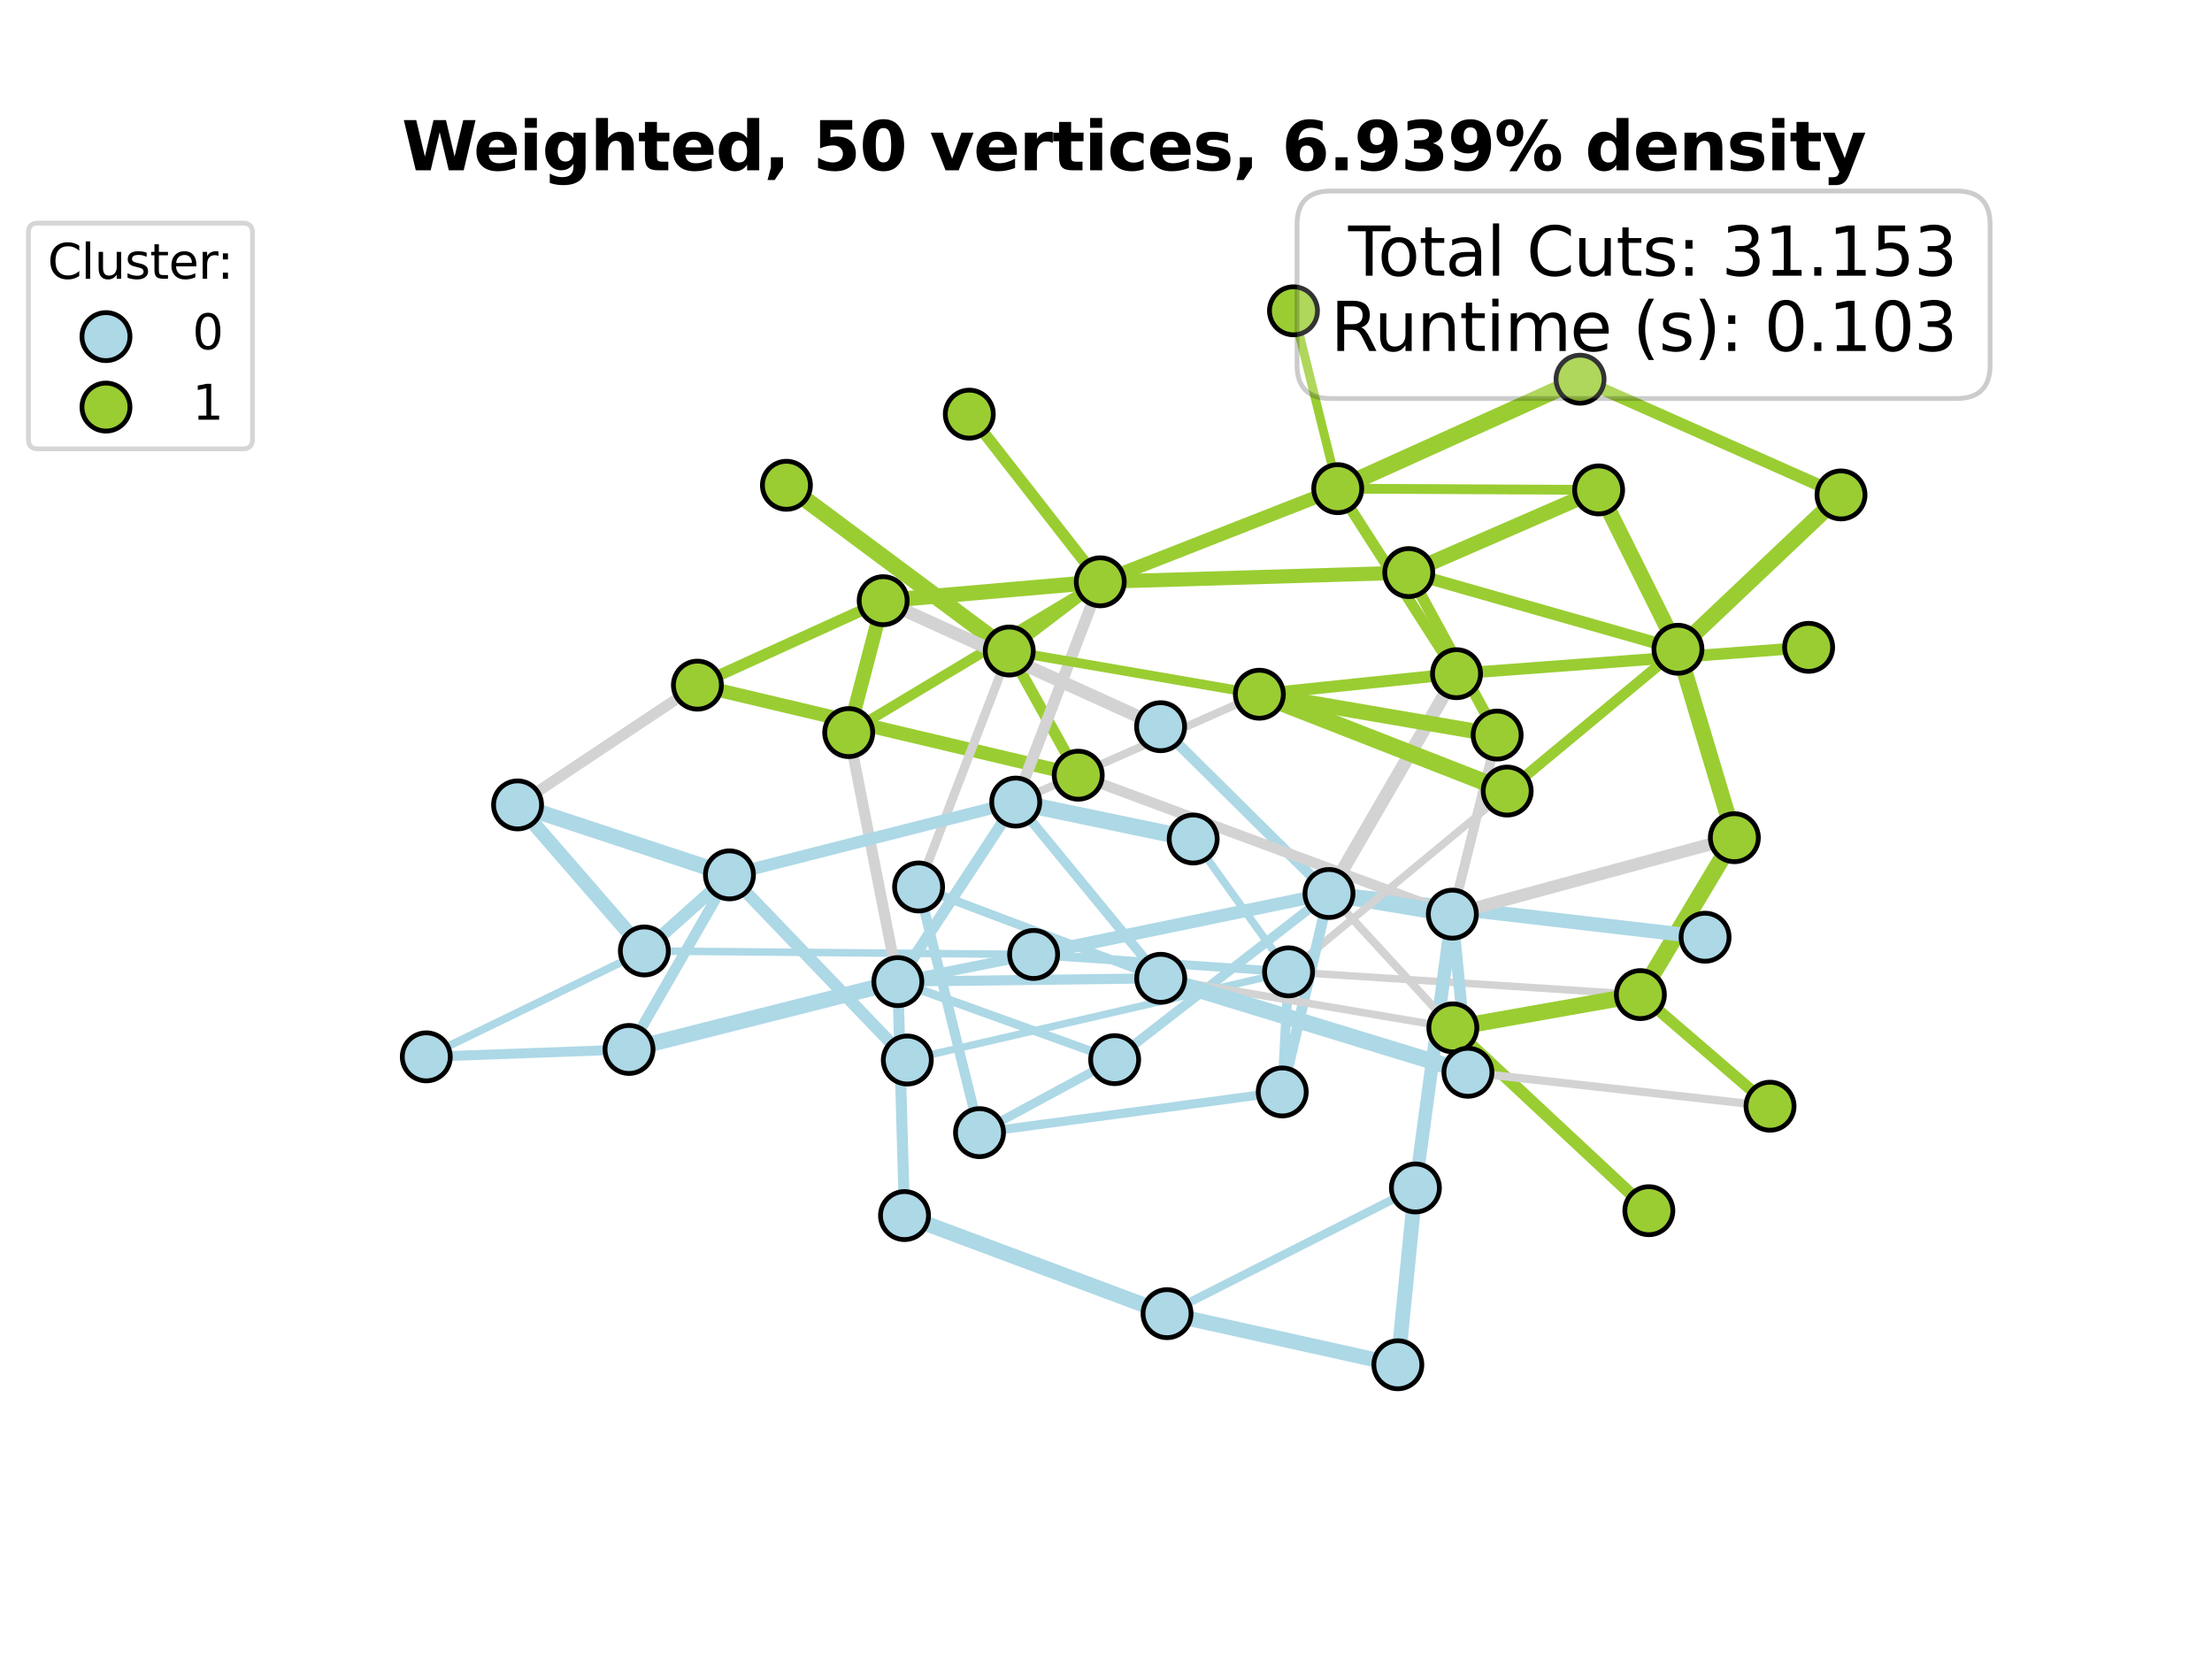<?xml version="1.0" encoding="utf-8" standalone="no"?>
<!DOCTYPE svg PUBLIC "-//W3C//DTD SVG 1.1//EN"
  "http://www.w3.org/Graphics/SVG/1.1/DTD/svg11.dtd">
<svg xmlns:xlink="http://www.w3.org/1999/xlink" width="460.8pt" height="345.6pt" viewBox="0 0 460.8 345.6" xmlns="http://www.w3.org/2000/svg" version="1.1">
 <defs>
  <style type="text/css">*{stroke-linejoin: round; stroke-linecap: butt}</style>
 </defs>
 <g id="figure_1">
  <g id="patch_1">
   <path d="M 0 345.6 
L 460.8 345.6 
L 460.8 0 
L 0 0 
z
" style="fill: #ffffff"/>
  </g>
  <g id="axes_1">
   <g id="patch_2">
    <path d="M 57.6 307.584 
L 414.72 307.584 
L 414.72 41.472 
L 57.6 41.472 
z
" style="fill: #ffffff"/>
   </g>
   <g id="EdgeCollection_1">
    <path d="M 210.321 198.788 
L 139.23 198.147 
" clip-path="url(#p910ebed5ac)" style="fill: #add8e6; stroke: #add8e6; stroke-width: 1.561"/>
    <path d="M 236.799 203.861 
L 192.034 204.427 
" clip-path="url(#p910ebed5ac)" style="fill: #add8e6; stroke: #add8e6; stroke-width: 2.099"/>
    <path d="M 210.418 199.813 
L 191.937 203.51 
" clip-path="url(#p910ebed5ac)" style="fill: #add8e6; stroke: #add8e6; stroke-width: 2.12"/>
    <path d="M 227.5 219.05 
L 191.739 206.183 
" clip-path="url(#p910ebed5ac)" style="fill: #add8e6; stroke: #add8e6; stroke-width: 1.814"/>
    <path d="M 130.952 194.326 
L 111.097 171.452 
" clip-path="url(#p910ebed5ac)" style="fill: #add8e6; stroke: #add8e6; stroke-width: 2.967"/>
    <path d="M 141.123 145.5 
L 111.981 164.905 
" clip-path="url(#p910ebed5ac)" style="fill: #d3d3d3; stroke: #d3d3d3; stroke-width: 2.272"/>
    <path d="M 344.29 202.906 
L 358.728 178.795 
" clip-path="url(#p910ebed5ac)" style="fill: #9acd32; stroke: #9acd32; stroke-width: 3.501"/>
    <path d="M 150.151 143.88 
L 219.75 160.339 
" clip-path="url(#p910ebed5ac)" style="fill: #9acd32; stroke: #9acd32; stroke-width: 2.861"/>
    <path d="M 300.914 144.668 
L 279.363 181.806 
" clip-path="url(#p910ebed5ac)" style="fill: #d3d3d3; stroke: #d3d3d3; stroke-width: 2.754"/>
    <path d="M 245.327 154.903 
L 273.301 182.611 
" clip-path="url(#p910ebed5ac)" style="fill: #add8e6; stroke: #add8e6; stroke-width: 2.182"/>
    <path d="M 220.217 197.822 
L 271.956 187.141 
" clip-path="url(#p910ebed5ac)" style="fill: #add8e6; stroke: #add8e6; stroke-width: 2.684"/>
    <path d="M 236.156 217.679 
L 272.901 189.194 
" clip-path="url(#p910ebed5ac)" style="fill: #add8e6; stroke: #add8e6; stroke-width: 1.979"/>
    <path d="M 129.732 200.286 
L 93.302 217.976 
" clip-path="url(#p910ebed5ac)" style="fill: #add8e6; stroke: #add8e6; stroke-width: 1.631"/>
    <path d="M 237.12 202.033 
L 196.038 186.537 
" clip-path="url(#p910ebed5ac)" style="fill: #add8e6; stroke: #add8e6; stroke-width: 1.856"/>
    <path d="M 281.819 186.708 
L 350.233 194.663 
" clip-path="url(#p910ebed5ac)" style="fill: #add8e6; stroke: #add8e6; stroke-width: 2.997"/>
    <path d="M 310.67 157.98 
L 303.766 185.587 
" clip-path="url(#p910ebed5ac)" style="fill: #d3d3d3; stroke: #d3d3d3; stroke-width: 2.04"/>
    <path d="M 356.471 175.814 
L 307.379 189.129 
" clip-path="url(#p910ebed5ac)" style="fill: #d3d3d3; stroke: #d3d3d3; stroke-width: 2.595"/>
    <path d="M 229.303 163.231 
L 297.866 188.696 
" clip-path="url(#p910ebed5ac)" style="fill: #d3d3d3; stroke: #d3d3d3; stroke-width: 2.195"/>
    <path d="M 281.784 186.957 
L 297.622 189.611 
" clip-path="url(#p910ebed5ac)" style="fill: #add8e6; stroke: #add8e6; stroke-width: 3.416"/>
    <path d="M 225.222 124.229 
L 214.227 132.593 
" clip-path="url(#p910ebed5ac)" style="fill: #9acd32; stroke: #9acd32; stroke-width: 1.841"/>
    <path d="M 222.188 157.119 
L 212.675 139.991 
" clip-path="url(#p910ebed5ac)" style="fill: #9acd32; stroke: #9acd32; stroke-width: 2.351"/>
    <path d="M 193.154 180.105 
L 208.454 140.287 
" clip-path="url(#p910ebed5ac)" style="fill: #d3d3d3; stroke: #d3d3d3; stroke-width: 1.866"/>
    <path d="M 335.253 106.533 
L 347.32 130.777 
" clip-path="url(#p910ebed5ac)" style="fill: #9acd32; stroke: #9acd32; stroke-width: 3.281"/>
    <path d="M 317.821 161.599 
L 345.702 138.447 
" clip-path="url(#p910ebed5ac)" style="fill: #9acd32; stroke: #9acd32; stroke-width: 2.215"/>
    <path d="M 379.884 106.537 
L 353.18 131.816 
" clip-path="url(#p910ebed5ac)" style="fill: #9acd32; stroke: #9acd32; stroke-width: 3.382"/>
    <path d="M 359.863 169.715 
L 350.982 140.043 
" clip-path="url(#p910ebed5ac)" style="fill: #9acd32; stroke: #9acd32; stroke-width: 3.356"/>
    <path d="M 224.913 123.772 
L 181.089 150.041 
" clip-path="url(#p910ebed5ac)" style="fill: #9acd32; stroke: #9acd32; stroke-width: 2.121"/>
    <path d="M 186.067 199.585 
L 177.768 157.517 
" clip-path="url(#p910ebed5ac)" style="fill: #d3d3d3; stroke: #d3d3d3; stroke-width: 2.305"/>
    <path d="M 238.622 199.937 
L 214.77 170.948 
" clip-path="url(#p910ebed5ac)" style="fill: #add8e6; stroke: #add8e6; stroke-width: 2.008"/>
    <path d="M 227.41 125.87 
L 213.384 162.419 
" clip-path="url(#p910ebed5ac)" style="fill: #d3d3d3; stroke: #d3d3d3; stroke-width: 2.372"/>
    <path d="M 189.779 200.311 
L 208.849 171.267 
" clip-path="url(#p910ebed5ac)" style="fill: #add8e6; stroke: #add8e6; stroke-width: 2.326"/>
    <path d="M 193.88 219.697 
L 263.561 203.581 
" clip-path="url(#p910ebed5ac)" style="fill: #add8e6; stroke: #add8e6; stroke-width: 1.532"/>
    <path d="M 220.309 199.173 
L 263.444 202.114 
" clip-path="url(#p910ebed5ac)" style="fill: #add8e6; stroke: #add8e6; stroke-width: 1.872"/>
    <path d="M 310.121 167.98 
L 272.286 199.268 
" clip-path="url(#p910ebed5ac)" style="fill: #d3d3d3; stroke: #d3d3d3; stroke-width: 1.598"/>
    <path d="M 336.731 206.872 
L 273.422 202.777 
" clip-path="url(#p910ebed5ac)" style="fill: #d3d3d3; stroke: #d3d3d3; stroke-width: 1.547"/>
    <path d="M 328.441 104.053 
L 298.058 117.285 
" clip-path="url(#p910ebed5ac)" style="fill: #9acd32; stroke: #9acd32; stroke-width: 3.154"/>
    <path d="M 234.2 121.052 
L 288.476 119.431 
" clip-path="url(#p910ebed5ac)" style="fill: #9acd32; stroke: #9acd32; stroke-width: 2.954"/>
    <path d="M 309.494 148.737 
L 295.862 123.674 
" clip-path="url(#p910ebed5ac)" style="fill: #9acd32; stroke: #9acd32; stroke-width: 2.326"/>
    <path d="M 344.74 133.883 
L 298.282 120.651 
" clip-path="url(#p910ebed5ac)" style="fill: #9acd32; stroke: #9acd32; stroke-width: 2.511"/>
    <path d="M 286.316 283.227 
L 248.001 274.739 
" clip-path="url(#p910ebed5ac)" style="fill: #add8e6; stroke: #add8e6; stroke-width: 3.133"/>
    <path d="M 275.706 190.997 
L 268.26 222.604 
" clip-path="url(#p910ebed5ac)" style="fill: #add8e6; stroke: #add8e6; stroke-width: 2.25"/>
    <path d="M 268.169 207.448 
L 267.377 222.478 
" clip-path="url(#p910ebed5ac)" style="fill: #add8e6; stroke: #add8e6; stroke-width: 2.041"/>
    <path d="M 226.124 117.261 
L 205.001 90.213 
" clip-path="url(#p910ebed5ac)" style="fill: #9acd32; stroke: #9acd32; stroke-width: 2.392"/>
    <path d="M 187.177 209.488 
L 188.283 248.226 
" clip-path="url(#p910ebed5ac)" style="fill: #add8e6; stroke: #add8e6; stroke-width: 2.305"/>
    <path d="M 238.435 271.908 
L 193.11 254.974 
" clip-path="url(#p910ebed5ac)" style="fill: #add8e6; stroke: #add8e6; stroke-width: 3.179"/>
    <path d="M 378.945 101.073 
L 333.728 81.022 
" clip-path="url(#p910ebed5ac)" style="fill: #9acd32; stroke: #9acd32; stroke-width: 2.533"/>
    <path d="M 206.235 132.636 
L 167.839 104.077 
" clip-path="url(#p910ebed5ac)" style="fill: #9acd32; stroke: #9acd32; stroke-width: 3.448"/>
    <path d="M 237.222 149.317 
L 188.534 127.203 
" clip-path="url(#p910ebed5ac)" style="fill: #d3d3d3; stroke: #d3d3d3; stroke-width: 2.678"/>
    <path d="M 224.221 121.635 
L 188.963 124.702 
" clip-path="url(#p910ebed5ac)" style="fill: #9acd32; stroke: #9acd32; stroke-width: 3.165"/>
    <path d="M 149.837 140.66 
L 179.43 127.205 
" clip-path="url(#p910ebed5ac)" style="fill: #9acd32; stroke: #9acd32; stroke-width: 2.346"/>
    <path d="M 178.064 147.774 
L 182.717 129.973 
" clip-path="url(#p910ebed5ac)" style="fill: #9acd32; stroke: #9acd32; stroke-width: 2.949"/>
    <path d="M 345.51 210.457 
L 364.941 227.184 
" clip-path="url(#p910ebed5ac)" style="fill: #9acd32; stroke: #9acd32; stroke-width: 2.369"/>
    <path d="M 291.691 279.332 
L 294.36 252.446 
" clip-path="url(#p910ebed5ac)" style="fill: #add8e6; stroke: #add8e6; stroke-width: 3.082"/>
    <path d="M 301.884 195.392 
L 295.523 242.516 
" clip-path="url(#p910ebed5ac)" style="fill: #add8e6; stroke: #add8e6; stroke-width: 2.776"/>
    <path d="M 247.58 271.4 
L 290.393 249.729 
" clip-path="url(#p910ebed5ac)" style="fill: #add8e6; stroke: #add8e6; stroke-width: 1.764"/>
    <path d="M 246.728 204.634 
L 297.723 213.285 
" clip-path="url(#p910ebed5ac)" style="fill: #d3d3d3; stroke: #d3d3d3; stroke-width: 1.583"/>
    <path d="M 336.798 208.068 
L 307.576 213.249 
" clip-path="url(#p910ebed5ac)" style="fill: #9acd32; stroke: #9acd32; stroke-width: 3.377"/>
    <path d="M 280.242 189.807 
L 299.264 210.445 
" clip-path="url(#p910ebed5ac)" style="fill: #d3d3d3; stroke: #d3d3d3; stroke-width: 1.684"/>
    <path d="M 182.186 205.713 
L 135.885 217.395 
" clip-path="url(#p910ebed5ac)" style="fill: #add8e6; stroke: #add8e6; stroke-width: 3.284"/>
    <path d="M 93.801 219.978 
L 126.04 218.801 
" clip-path="url(#p910ebed5ac)" style="fill: #add8e6; stroke: #add8e6; stroke-width: 2.059"/>
    <path d="M 306.309 217.532 
L 339.83 248.799 
" clip-path="url(#p910ebed5ac)" style="fill: #9acd32; stroke: #9acd32; stroke-width: 2.535"/>
    <path d="M 246.58 205.26 
L 301.017 221.913 
" clip-path="url(#p910ebed5ac)" style="fill: #add8e6; stroke: #add8e6; stroke-width: 3.395"/>
    <path d="M 303.043 195.413 
L 305.308 218.399 
" clip-path="url(#p910ebed5ac)" style="fill: #add8e6; stroke: #add8e6; stroke-width: 2.444"/>
    <path d="M 363.761 229.888 
L 310.767 223.934 
" clip-path="url(#p910ebed5ac)" style="fill: #d3d3d3; stroke: #d3d3d3; stroke-width: 1.69"/>
    <path d="M 216.488 168.106 
L 243.666 173.76 
" clip-path="url(#p910ebed5ac)" style="fill: #add8e6; stroke: #add8e6; stroke-width: 3.461"/>
    <path d="M 265.516 198.393 
L 251.477 178.84 
" clip-path="url(#p910ebed5ac)" style="fill: #add8e6; stroke: #add8e6; stroke-width: 1.598"/>
    <path d="M 308.409 139.97 
L 371.785 135.226 
" clip-path="url(#p910ebed5ac)" style="fill: #9acd32; stroke: #9acd32; stroke-width: 2.427"/>
    <path d="M 227.805 223.119 
L 208.448 233.576 
" clip-path="url(#p910ebed5ac)" style="fill: #add8e6; stroke: #add8e6; stroke-width: 1.865"/>
    <path d="M 192.563 189.625 
L 202.846 231.099 
" clip-path="url(#p910ebed5ac)" style="fill: #add8e6; stroke: #add8e6; stroke-width: 2.102"/>
    <path d="M 262.158 228.137 
L 209.004 235.286 
" clip-path="url(#p910ebed5ac)" style="fill: #add8e6; stroke: #add8e6; stroke-width: 1.879"/>
    <path d="M 298.45 140.861 
L 267.325 144.102 
" clip-path="url(#p910ebed5ac)" style="fill: #9acd32; stroke: #9acd32; stroke-width: 2.457"/>
    <path d="M 309.317 162.973 
L 267.009 146.439 
" clip-path="url(#p910ebed5ac)" style="fill: #9acd32; stroke: #9acd32; stroke-width: 3.532"/>
    <path d="M 306.955 152.283 
L 267.279 145.466 
" clip-path="url(#p910ebed5ac)" style="fill: #9acd32; stroke: #9acd32; stroke-width: 3.223"/>
    <path d="M 215.174 136.471 
L 257.424 143.768 
" clip-path="url(#p910ebed5ac)" style="fill: #9acd32; stroke: #9acd32; stroke-width: 1.998"/>
    <path d="M 216.165 165.063 
L 257.779 146.643 
" clip-path="url(#p910ebed5ac)" style="fill: #d3d3d3; stroke: #d3d3d3; stroke-width: 1.666"/>
    <path d="M 300.722 136.136 
L 281.374 106.004 
" clip-path="url(#p910ebed5ac)" style="fill: #9acd32; stroke: #9acd32; stroke-width: 2.283"/>
    <path d="M 328.025 102.033 
L 283.673 101.821 
" clip-path="url(#p910ebed5ac)" style="fill: #9acd32; stroke: #9acd32; stroke-width: 2.038"/>
    <path d="M 233.857 119.376 
L 274.018 103.623 
" clip-path="url(#p910ebed5ac)" style="fill: #9acd32; stroke: #9acd32; stroke-width: 2.828"/>
    <path d="M 270.663 69.6 
L 277.466 96.945 
" clip-path="url(#p910ebed5ac)" style="fill: #9acd32; stroke: #9acd32; stroke-width: 1.844"/>
    <path d="M 324.6 81.054 
L 283.229 99.739 
" clip-path="url(#p910ebed5ac)" style="fill: #9acd32; stroke: #9acd32; stroke-width: 3.504"/>
    <path d="M 185.545 217.218 
L 155.423 185.859 
" clip-path="url(#p910ebed5ac)" style="fill: #add8e6; stroke: #add8e6; stroke-width: 2.539"/>
    <path d="M 137.957 194.77 
L 148.232 185.585 
" clip-path="url(#p910ebed5ac)" style="fill: #add8e6; stroke: #add8e6; stroke-width: 2.598"/>
    <path d="M 112.567 169.244 
L 147.212 180.685 
" clip-path="url(#p910ebed5ac)" style="fill: #add8e6; stroke: #add8e6; stroke-width: 3.257"/>
    <path d="M 206.747 168.32 
L 156.805 181.021 
" clip-path="url(#p910ebed5ac)" style="fill: #add8e6; stroke: #add8e6; stroke-width: 2.51"/>
    <path d="M 133.53 214.285 
L 149.466 186.587 
" clip-path="url(#p910ebed5ac)" style="fill: #add8e6; stroke: #add8e6; stroke-width: 2.232"/>
   </g>
   <g id="VertexCollection_1">
    <path d="M 189.009 225.824 
C 190.335 225.824 191.607 225.297 192.545 224.36 
C 193.482 223.422 194.009 222.15 194.009 220.824 
C 194.009 219.498 193.482 218.226 192.545 217.289 
C 191.607 216.351 190.335 215.824 189.009 215.824 
C 187.683 215.824 186.411 216.351 185.474 217.289 
C 184.536 218.226 184.009 219.498 184.009 220.824 
C 184.009 222.15 184.536 223.422 185.474 224.36 
C 186.411 225.297 187.683 225.824 189.009 225.824 
z
" clip-path="url(#p910ebed5ac)" style="fill: #add8e6; stroke: #000000"/>
    <path d="M 303.423 145.343 
C 304.749 145.343 306.021 144.816 306.959 143.879 
C 307.896 142.941 308.423 141.669 308.423 140.343 
C 308.423 139.017 307.896 137.745 306.959 136.808 
C 306.021 135.87 304.749 135.343 303.423 135.343 
C 302.097 135.343 300.825 135.87 299.888 136.808 
C 298.95 137.745 298.423 139.017 298.423 140.343 
C 298.423 141.669 298.95 142.941 299.888 143.879 
C 300.825 144.816 302.097 145.343 303.423 145.343 
z
" clip-path="url(#p910ebed5ac)" style="fill: #9acd32; stroke: #000000"/>
    <path d="M 241.798 208.798 
C 243.124 208.798 244.396 208.271 245.334 207.333 
C 246.272 206.396 246.798 205.124 246.798 203.798 
C 246.798 202.472 246.272 201.2 245.334 200.262 
C 244.396 199.325 243.124 198.798 241.798 198.798 
C 240.472 198.798 239.2 199.325 238.263 200.262 
C 237.325 201.2 236.798 202.472 236.798 203.798 
C 236.798 205.124 237.325 206.396 238.263 207.333 
C 239.2 208.271 240.472 208.798 241.798 208.798 
z
" clip-path="url(#p910ebed5ac)" style="fill: #add8e6; stroke: #000000"/>
    <path d="M 333.025 107.057 
C 334.351 107.057 335.623 106.53 336.561 105.593 
C 337.498 104.655 338.025 103.383 338.025 102.057 
C 338.025 100.731 337.498 99.459 336.561 98.521 
C 335.623 97.584 334.351 97.057 333.025 97.057 
C 331.699 97.057 330.427 97.584 329.49 98.521 
C 328.552 99.459 328.025 100.731 328.025 102.057 
C 328.025 103.383 328.552 104.655 329.49 105.593 
C 330.427 106.53 331.699 107.057 333.025 107.057 
z
" clip-path="url(#p910ebed5ac)" style="fill: #9acd32; stroke: #000000"/>
    <path d="M 241.775 156.384 
C 243.101 156.384 244.372 155.857 245.31 154.92 
C 246.248 153.982 246.775 152.71 246.775 151.384 
C 246.775 150.058 246.248 148.786 245.31 147.849 
C 244.372 146.911 243.101 146.384 241.775 146.384 
C 240.449 146.384 239.177 146.911 238.239 147.849 
C 237.301 148.786 236.775 150.058 236.775 151.384 
C 236.775 152.71 237.301 153.982 238.239 154.92 
C 239.177 155.857 240.449 156.384 241.775 156.384 
z
" clip-path="url(#p910ebed5ac)" style="fill: #add8e6; stroke: #000000"/>
    <path d="M 229.202 126.202 
C 230.528 126.202 231.8 125.675 232.737 124.737 
C 233.675 123.8 234.202 122.528 234.202 121.202 
C 234.202 119.876 233.675 118.604 232.737 117.666 
C 231.8 116.728 230.528 116.202 229.202 116.202 
C 227.876 116.202 226.604 116.728 225.666 117.666 
C 224.729 118.604 224.202 119.876 224.202 121.202 
C 224.202 122.528 224.729 123.8 225.666 124.737 
C 226.604 125.675 227.876 126.202 229.202 126.202 
z
" clip-path="url(#p910ebed5ac)" style="fill: #9acd32; stroke: #000000"/>
    <path d="M 215.321 203.833 
C 216.647 203.833 217.918 203.306 218.856 202.368 
C 219.794 201.431 220.321 200.159 220.321 198.833 
C 220.321 197.507 219.794 196.235 218.856 195.297 
C 217.918 194.36 216.647 193.833 215.321 193.833 
C 213.995 193.833 212.723 194.36 211.785 195.297 
C 210.847 196.235 210.321 197.507 210.321 198.833 
C 210.321 200.159 210.847 201.431 211.785 202.368 
C 212.723 203.306 213.995 203.833 215.321 203.833 
z
" clip-path="url(#p910ebed5ac)" style="fill: #add8e6; stroke: #000000"/>
    <path d="M 313.974 169.793 
C 315.301 169.793 316.572 169.267 317.51 168.329 
C 318.448 167.391 318.974 166.119 318.974 164.793 
C 318.974 163.467 318.448 162.195 317.51 161.258 
C 316.572 160.32 315.301 159.793 313.974 159.793 
C 312.648 159.793 311.377 160.32 310.439 161.258 
C 309.501 162.195 308.974 163.467 308.974 164.793 
C 308.974 166.119 309.501 167.391 310.439 168.329 
C 311.377 169.267 312.648 169.793 313.974 169.793 
z
" clip-path="url(#p910ebed5ac)" style="fill: #9acd32; stroke: #000000"/>
    <path d="M 269.456 69.748 
C 270.782 69.748 272.054 69.221 272.991 68.284 
C 273.929 67.346 274.456 66.074 274.456 64.748 
C 274.456 63.422 273.929 62.15 272.991 61.213 
C 272.054 60.275 270.782 59.748 269.456 59.748 
C 268.13 59.748 266.858 60.275 265.92 61.213 
C 264.982 62.15 264.456 63.422 264.456 64.748 
C 264.456 66.074 264.982 67.346 265.92 68.284 
C 266.858 69.221 268.13 69.748 269.456 69.748 
z
" clip-path="url(#p910ebed5ac)" style="fill: #9acd32; stroke: #000000"/>
    <path d="M 341.721 212.195 
C 343.047 212.195 344.319 211.668 345.256 210.731 
C 346.194 209.793 346.721 208.521 346.721 207.195 
C 346.721 205.869 346.194 204.597 345.256 203.66 
C 344.319 202.722 343.047 202.195 341.721 202.195 
C 340.395 202.195 339.123 202.722 338.185 203.66 
C 337.248 204.597 336.721 205.869 336.721 207.195 
C 336.721 208.521 337.248 209.793 338.185 210.731 
C 339.123 211.668 340.395 212.195 341.721 212.195 
z
" clip-path="url(#p910ebed5ac)" style="fill: #9acd32; stroke: #000000"/>
    <path d="M 134.23 203.102 
C 135.556 203.102 136.828 202.575 137.765 201.638 
C 138.703 200.7 139.23 199.428 139.23 198.102 
C 139.23 196.776 138.703 195.504 137.765 194.566 
C 136.828 193.629 135.556 193.102 134.23 193.102 
C 132.904 193.102 131.632 193.629 130.694 194.566 
C 129.757 195.504 129.23 196.776 129.23 198.102 
C 129.23 199.428 129.757 200.7 130.694 201.638 
C 131.632 202.575 132.904 203.102 134.23 203.102 
z
" clip-path="url(#p910ebed5ac)" style="fill: #add8e6; stroke: #000000"/>
    <path d="M 145.285 147.729 
C 146.611 147.729 147.883 147.202 148.82 146.265 
C 149.758 145.327 150.285 144.055 150.285 142.729 
C 150.285 141.403 149.758 140.131 148.82 139.194 
C 147.883 138.256 146.611 137.729 145.285 137.729 
C 143.959 137.729 142.687 138.256 141.749 139.194 
C 140.812 140.131 140.285 141.403 140.285 142.729 
C 140.285 144.055 140.812 145.327 141.749 146.265 
C 142.687 147.202 143.959 147.729 145.285 147.729 
z
" clip-path="url(#p910ebed5ac)" style="fill: #9acd32; stroke: #000000"/>
    <path d="M 232.204 225.743 
C 233.53 225.743 234.802 225.216 235.74 224.278 
C 236.677 223.341 237.204 222.069 237.204 220.743 
C 237.204 219.417 236.677 218.145 235.74 217.207 
C 234.802 216.269 233.53 215.743 232.204 215.743 
C 230.878 215.743 229.606 216.269 228.669 217.207 
C 227.731 218.145 227.204 219.417 227.204 220.743 
C 227.204 222.069 227.731 223.341 228.669 224.278 
C 229.606 225.216 230.878 225.743 232.204 225.743 
z
" clip-path="url(#p910ebed5ac)" style="fill: #add8e6; stroke: #000000"/>
    <path d="M 187.035 209.49 
C 188.361 209.49 189.632 208.963 190.57 208.026 
C 191.508 207.088 192.035 205.816 192.035 204.49 
C 192.035 203.164 191.508 201.892 190.57 200.955 
C 189.632 200.017 188.361 199.49 187.035 199.49 
C 185.709 199.49 184.437 200.017 183.499 200.955 
C 182.561 201.892 182.035 203.164 182.035 204.49 
C 182.035 205.816 182.561 207.088 183.499 208.026 
C 184.437 208.963 185.709 209.49 187.035 209.49 
z
" clip-path="url(#p910ebed5ac)" style="fill: #add8e6; stroke: #000000"/>
    <path d="M 383.515 108.1 
C 384.841 108.1 386.113 107.573 387.051 106.635 
C 387.988 105.698 388.515 104.426 388.515 103.1 
C 388.515 101.774 387.988 100.502 387.051 99.564 
C 386.113 98.627 384.841 98.1 383.515 98.1 
C 382.189 98.1 380.917 98.627 379.98 99.564 
C 379.042 100.502 378.515 101.774 378.515 103.1 
C 378.515 104.426 379.042 105.698 379.98 106.635 
C 380.917 107.573 382.189 108.1 383.515 108.1 
z
" clip-path="url(#p910ebed5ac)" style="fill: #9acd32; stroke: #000000"/>
    <path d="M 107.819 172.676 
C 109.145 172.676 110.417 172.149 111.355 171.212 
C 112.293 170.274 112.819 169.002 112.819 167.676 
C 112.819 166.35 112.293 165.078 111.355 164.141 
C 110.417 163.203 109.145 162.676 107.819 162.676 
C 106.493 162.676 105.222 163.203 104.284 164.141 
C 103.346 165.078 102.819 166.35 102.819 167.676 
C 102.819 169.002 103.346 170.274 104.284 171.212 
C 105.222 172.149 106.493 172.676 107.819 172.676 
z
" clip-path="url(#p910ebed5ac)" style="fill: #add8e6; stroke: #000000"/>
    <path d="M 311.883 158.13 
C 313.209 158.13 314.481 157.603 315.418 156.665 
C 316.356 155.727 316.883 154.456 316.883 153.13 
C 316.883 151.804 316.356 150.532 315.418 149.594 
C 314.481 148.656 313.209 148.13 311.883 148.13 
C 310.557 148.13 309.285 148.656 308.347 149.594 
C 307.41 150.532 306.883 151.804 306.883 153.13 
C 306.883 154.456 307.41 155.727 308.347 156.665 
C 309.285 157.603 310.557 158.13 311.883 158.13 
z
" clip-path="url(#p910ebed5ac)" style="fill: #9acd32; stroke: #000000"/>
    <path d="M 361.297 179.505 
C 362.623 179.505 363.895 178.978 364.833 178.041 
C 365.77 177.103 366.297 175.831 366.297 174.505 
C 366.297 173.179 365.77 171.907 364.833 170.97 
C 363.895 170.032 362.623 169.505 361.297 169.505 
C 359.971 169.505 358.699 170.032 357.762 170.97 
C 356.824 171.907 356.297 173.179 356.297 174.505 
C 356.297 175.831 356.824 177.103 357.762 178.041 
C 358.699 178.978 359.971 179.505 361.297 179.505 
z
" clip-path="url(#p910ebed5ac)" style="fill: #9acd32; stroke: #000000"/>
    <path d="M 224.616 166.49 
C 225.942 166.49 227.214 165.963 228.151 165.025 
C 229.089 164.088 229.616 162.816 229.616 161.49 
C 229.616 160.164 229.089 158.892 228.151 157.954 
C 227.214 157.017 225.942 156.49 224.616 156.49 
C 223.29 156.49 222.018 157.017 221.08 157.954 
C 220.143 158.892 219.616 160.164 219.616 161.49 
C 219.616 162.816 220.143 164.088 221.08 165.025 
C 222.018 165.963 223.29 166.49 224.616 166.49 
z
" clip-path="url(#p910ebed5ac)" style="fill: #9acd32; stroke: #000000"/>
    <path d="M 276.853 191.13 
C 278.179 191.13 279.451 190.603 280.388 189.666 
C 281.326 188.728 281.853 187.456 281.853 186.13 
C 281.853 184.804 281.326 183.532 280.388 182.595 
C 279.451 181.657 278.179 181.13 276.853 181.13 
C 275.527 181.13 274.255 181.657 273.317 182.595 
C 272.38 183.532 271.853 184.804 271.853 186.13 
C 271.853 187.456 272.38 188.728 273.317 189.666 
C 274.255 190.603 275.527 191.13 276.853 191.13 
z
" clip-path="url(#p910ebed5ac)" style="fill: #add8e6; stroke: #000000"/>
    <path d="M 88.805 225.161 
C 90.131 225.161 91.403 224.634 92.34 223.696 
C 93.278 222.758 93.805 221.487 93.805 220.161 
C 93.805 218.834 93.278 217.563 92.34 216.625 
C 91.403 215.687 90.131 215.161 88.805 215.161 
C 87.479 215.161 86.207 215.687 85.269 216.625 
C 84.332 217.563 83.805 218.834 83.805 220.161 
C 83.805 221.487 84.332 222.758 85.269 223.696 
C 86.207 224.634 87.479 225.161 88.805 225.161 
z
" clip-path="url(#p910ebed5ac)" style="fill: #add8e6; stroke: #000000"/>
    <path d="M 291.197 289.308 
C 292.523 289.308 293.795 288.781 294.733 287.843 
C 295.671 286.906 296.197 285.634 296.197 284.308 
C 296.197 282.982 295.671 281.71 294.733 280.772 
C 293.795 279.835 292.523 279.308 291.197 279.308 
C 289.871 279.308 288.6 279.835 287.662 280.772 
C 286.724 281.71 286.197 282.982 286.197 284.308 
C 286.197 285.634 286.724 286.906 287.662 287.843 
C 288.6 288.781 289.871 289.308 291.197 289.308 
z
" clip-path="url(#p910ebed5ac)" style="fill: #add8e6; stroke: #000000"/>
    <path d="M 191.36 189.772 
C 192.686 189.772 193.958 189.246 194.896 188.308 
C 195.833 187.37 196.36 186.098 196.36 184.772 
C 196.36 183.446 195.833 182.174 194.896 181.237 
C 193.958 180.299 192.686 179.772 191.36 179.772 
C 190.034 179.772 188.762 180.299 187.825 181.237 
C 186.887 182.174 186.36 183.446 186.36 184.772 
C 186.36 186.098 186.887 187.37 187.825 188.308 
C 188.762 189.246 190.034 189.772 191.36 189.772 
z
" clip-path="url(#p910ebed5ac)" style="fill: #add8e6; stroke: #000000"/>
    <path d="M 355.2 200.24 
C 356.526 200.24 357.798 199.713 358.736 198.776 
C 359.673 197.838 360.2 196.566 360.2 195.24 
C 360.2 193.914 359.673 192.642 358.736 191.705 
C 357.798 190.767 356.526 190.24 355.2 190.24 
C 353.874 190.24 352.602 190.767 351.664 191.705 
C 350.727 192.642 350.2 193.914 350.2 195.24 
C 350.2 196.566 350.727 197.838 351.664 198.776 
C 352.602 199.713 353.874 200.24 355.2 200.24 
z
" clip-path="url(#p910ebed5ac)" style="fill: #add8e6; stroke: #000000"/>
    <path d="M 302.553 195.437 
C 303.879 195.437 305.151 194.91 306.089 193.973 
C 307.026 193.035 307.553 191.763 307.553 190.437 
C 307.553 189.111 307.026 187.839 306.089 186.902 
C 305.151 185.964 303.879 185.437 302.553 185.437 
C 301.227 185.437 299.955 185.964 299.017 186.902 
C 298.08 187.839 297.553 189.111 297.553 190.437 
C 297.553 191.763 298.08 193.035 299.017 193.973 
C 299.955 194.91 301.227 195.437 302.553 195.437 
z
" clip-path="url(#p910ebed5ac)" style="fill: #add8e6; stroke: #000000"/>
    <path d="M 210.247 140.62 
C 211.573 140.62 212.845 140.093 213.783 139.156 
C 214.721 138.218 215.247 136.946 215.247 135.62 
C 215.247 134.294 214.721 133.022 213.783 132.084 
C 212.845 131.147 211.573 130.62 210.247 130.62 
C 208.921 130.62 207.65 131.147 206.712 132.084 
C 205.774 133.022 205.247 134.294 205.247 135.62 
C 205.247 136.946 205.774 138.218 206.712 139.156 
C 207.65 140.093 208.921 140.62 210.247 140.62 
z
" clip-path="url(#p910ebed5ac)" style="fill: #9acd32; stroke: #000000"/>
    <path d="M 349.548 140.253 
C 350.874 140.253 352.146 139.726 353.084 138.788 
C 354.022 137.851 354.548 136.579 354.548 135.253 
C 354.548 133.927 354.022 132.655 353.084 131.717 
C 352.146 130.78 350.874 130.253 349.548 130.253 
C 348.222 130.253 346.95 130.78 346.013 131.717 
C 345.075 132.655 344.548 133.927 344.548 135.253 
C 344.548 136.579 345.075 137.851 346.013 138.788 
C 346.95 139.726 348.222 140.253 349.548 140.253 
z
" clip-path="url(#p910ebed5ac)" style="fill: #9acd32; stroke: #000000"/>
    <path d="M 176.8 157.611 
C 178.126 157.611 179.398 157.084 180.335 156.147 
C 181.273 155.209 181.8 153.937 181.8 152.611 
C 181.8 151.285 181.273 150.013 180.335 149.076 
C 179.398 148.138 178.126 147.611 176.8 147.611 
C 175.474 147.611 174.202 148.138 173.264 149.076 
C 172.327 150.013 171.8 151.285 171.8 152.611 
C 171.8 153.937 172.327 155.209 173.264 156.147 
C 174.202 157.084 175.474 157.611 176.8 157.611 
z
" clip-path="url(#p910ebed5ac)" style="fill: #9acd32; stroke: #000000"/>
    <path d="M 211.593 172.087 
C 212.919 172.087 214.191 171.56 215.128 170.623 
C 216.066 169.685 216.593 168.413 216.593 167.087 
C 216.593 165.761 216.066 164.489 215.128 163.552 
C 214.191 162.614 212.919 162.087 211.593 162.087 
C 210.267 162.087 208.995 162.614 208.057 163.552 
C 207.12 164.489 206.593 165.761 206.593 167.087 
C 206.593 168.413 207.12 169.685 208.057 170.623 
C 208.995 171.56 210.267 172.087 211.593 172.087 
z
" clip-path="url(#p910ebed5ac)" style="fill: #add8e6; stroke: #000000"/>
    <path d="M 268.432 207.454 
C 269.758 207.454 271.03 206.928 271.968 205.99 
C 272.906 205.052 273.432 203.78 273.432 202.454 
C 273.432 201.128 272.906 199.857 271.968 198.919 
C 271.03 197.981 269.758 197.454 268.432 197.454 
C 267.106 197.454 265.835 197.981 264.897 198.919 
C 263.959 199.857 263.432 201.128 263.432 202.454 
C 263.432 203.78 263.959 205.052 264.897 205.99 
C 265.835 206.928 267.106 207.454 268.432 207.454 
z
" clip-path="url(#p910ebed5ac)" style="fill: #add8e6; stroke: #000000"/>
    <path d="M 293.473 124.281 
C 294.799 124.281 296.071 123.754 297.009 122.817 
C 297.947 121.879 298.473 120.607 298.473 119.281 
C 298.473 117.955 297.947 116.683 297.009 115.746 
C 296.071 114.808 294.799 114.281 293.473 114.281 
C 292.147 114.281 290.875 114.808 289.938 115.746 
C 289 116.683 288.473 117.955 288.473 119.281 
C 288.473 120.607 289 121.879 289.938 122.817 
C 290.875 123.754 292.147 124.281 293.473 124.281 
z
" clip-path="url(#p910ebed5ac)" style="fill: #9acd32; stroke: #000000"/>
    <path d="M 243.119 278.658 
C 244.445 278.658 245.717 278.131 246.655 277.193 
C 247.592 276.255 248.119 274.984 248.119 273.658 
C 248.119 272.332 247.592 271.06 246.655 270.122 
C 245.717 269.184 244.445 268.658 243.119 268.658 
C 241.793 268.658 240.521 269.184 239.584 270.122 
C 238.646 271.06 238.119 272.332 238.119 273.658 
C 238.119 274.984 238.646 276.255 239.584 277.193 
C 240.521 278.131 241.793 278.658 243.119 278.658 
z
" clip-path="url(#p910ebed5ac)" style="fill: #add8e6; stroke: #000000"/>
    <path d="M 267.113 232.471 
C 268.439 232.471 269.711 231.944 270.649 231.006 
C 271.586 230.069 272.113 228.797 272.113 227.471 
C 272.113 226.145 271.586 224.873 270.649 223.935 
C 269.711 222.998 268.439 222.471 267.113 222.471 
C 265.787 222.471 264.515 222.998 263.578 223.935 
C 262.64 224.873 262.113 226.145 262.113 227.471 
C 262.113 228.797 262.64 230.069 263.578 231.006 
C 264.515 231.944 265.787 232.471 267.113 232.471 
z
" clip-path="url(#p910ebed5ac)" style="fill: #add8e6; stroke: #000000"/>
    <path d="M 201.923 91.273 
C 203.249 91.273 204.521 90.746 205.459 89.808 
C 206.396 88.87 206.923 87.599 206.923 86.273 
C 206.923 84.946 206.396 83.675 205.459 82.737 
C 204.521 81.799 203.249 81.273 201.923 81.273 
C 200.597 81.273 199.325 81.799 198.388 82.737 
C 197.45 83.675 196.923 84.946 196.923 86.273 
C 196.923 87.599 197.45 88.87 198.388 89.808 
C 199.325 90.746 200.597 91.273 201.923 91.273 
z
" clip-path="url(#p910ebed5ac)" style="fill: #9acd32; stroke: #000000"/>
    <path d="M 188.426 258.224 
C 189.752 258.224 191.024 257.697 191.961 256.759 
C 192.899 255.822 193.426 254.55 193.426 253.224 
C 193.426 251.898 192.899 250.626 191.961 249.688 
C 191.024 248.751 189.752 248.224 188.426 248.224 
C 187.1 248.224 185.828 248.751 184.89 249.688 
C 183.953 250.626 183.426 251.898 183.426 253.224 
C 183.426 254.55 183.953 255.822 184.89 256.759 
C 185.828 257.697 187.1 258.224 188.426 258.224 
z
" clip-path="url(#p910ebed5ac)" style="fill: #add8e6; stroke: #000000"/>
    <path d="M 329.157 83.995 
C 330.483 83.995 331.755 83.469 332.692 82.531 
C 333.63 81.593 334.157 80.321 334.157 78.995 
C 334.157 77.669 333.63 76.398 332.692 75.46 
C 331.755 74.522 330.483 73.995 329.157 73.995 
C 327.831 73.995 326.559 74.522 325.621 75.46 
C 324.684 76.398 324.157 77.669 324.157 78.995 
C 324.157 80.321 324.684 81.593 325.621 82.531 
C 326.559 83.469 327.831 83.995 329.157 83.995 
z
" clip-path="url(#p910ebed5ac)" style="fill: #9acd32; stroke: #000000"/>
    <path d="M 163.827 106.093 
C 165.153 106.093 166.424 105.566 167.362 104.629 
C 168.3 103.691 168.827 102.419 168.827 101.093 
C 168.827 99.767 168.3 98.495 167.362 97.558 
C 166.424 96.62 165.153 96.093 163.827 96.093 
C 162.501 96.093 161.229 96.62 160.291 97.558 
C 159.353 98.495 158.827 99.767 158.827 101.093 
C 158.827 102.419 159.353 103.691 160.291 104.629 
C 161.229 105.566 162.501 106.093 163.827 106.093 
z
" clip-path="url(#p910ebed5ac)" style="fill: #9acd32; stroke: #000000"/>
    <path d="M 183.982 130.135 
C 185.308 130.135 186.579 129.609 187.517 128.671 
C 188.455 127.733 188.982 126.461 188.982 125.135 
C 188.982 123.809 188.455 122.537 187.517 121.6 
C 186.579 120.662 185.308 120.135 183.982 120.135 
C 182.656 120.135 181.384 120.662 180.446 121.6 
C 179.508 122.537 178.982 123.809 178.982 125.135 
C 178.982 126.461 179.508 127.733 180.446 128.671 
C 181.384 129.609 182.656 130.135 183.982 130.135 
z
" clip-path="url(#p910ebed5ac)" style="fill: #9acd32; stroke: #000000"/>
    <path d="M 368.73 235.446 
C 370.056 235.446 371.328 234.919 372.266 233.981 
C 373.203 233.044 373.73 231.772 373.73 230.446 
C 373.73 229.12 373.203 227.848 372.266 226.91 
C 371.328 225.973 370.056 225.446 368.73 225.446 
C 367.404 225.446 366.132 225.973 365.195 226.91 
C 364.257 227.848 363.73 229.12 363.73 230.446 
C 363.73 231.772 364.257 233.044 365.195 233.981 
C 366.132 234.919 367.404 235.446 368.73 235.446 
z
" clip-path="url(#p910ebed5ac)" style="fill: #9acd32; stroke: #000000"/>
    <path d="M 294.854 252.471 
C 296.18 252.471 297.452 251.944 298.39 251.006 
C 299.327 250.069 299.854 248.797 299.854 247.471 
C 299.854 246.145 299.327 244.873 298.39 243.935 
C 297.452 242.998 296.18 242.471 294.854 242.471 
C 293.528 242.471 292.256 242.998 291.319 243.935 
C 290.381 244.873 289.854 246.145 289.854 247.471 
C 289.854 248.797 290.381 250.069 291.319 251.006 
C 292.256 251.944 293.528 252.471 294.854 252.471 
z
" clip-path="url(#p910ebed5ac)" style="fill: #add8e6; stroke: #000000"/>
    <path d="M 302.653 219.121 
C 303.979 219.121 305.25 218.595 306.188 217.657 
C 307.126 216.719 307.653 215.447 307.653 214.121 
C 307.653 212.795 307.126 211.524 306.188 210.586 
C 305.25 209.648 303.979 209.121 302.653 209.121 
C 301.327 209.121 300.055 209.648 299.117 210.586 
C 298.179 211.524 297.653 212.795 297.653 214.121 
C 297.653 215.447 298.179 216.719 299.117 217.657 
C 300.055 218.595 301.327 219.121 302.653 219.121 
z
" clip-path="url(#p910ebed5ac)" style="fill: #9acd32; stroke: #000000"/>
    <path d="M 131.037 223.618 
C 132.363 223.618 133.635 223.092 134.572 222.154 
C 135.51 221.216 136.037 219.944 136.037 218.618 
C 136.037 217.292 135.51 216.02 134.572 215.083 
C 133.635 214.145 132.363 213.618 131.037 213.618 
C 129.711 213.618 128.439 214.145 127.501 215.083 
C 126.564 216.02 126.037 217.292 126.037 218.618 
C 126.037 219.944 126.564 221.216 127.501 222.154 
C 128.439 223.092 129.711 223.618 131.037 223.618 
z
" clip-path="url(#p910ebed5ac)" style="fill: #add8e6; stroke: #000000"/>
    <path d="M 343.486 257.21 
C 344.813 257.21 346.084 256.683 347.022 255.745 
C 347.96 254.808 348.486 253.536 348.486 252.21 
C 348.486 250.884 347.96 249.612 347.022 248.674 
C 346.084 247.737 344.813 247.21 343.486 247.21 
C 342.16 247.21 340.889 247.737 339.951 248.674 
C 339.013 249.612 338.486 250.884 338.486 252.21 
C 338.486 253.536 339.013 254.808 339.951 255.745 
C 340.889 256.683 342.16 257.21 343.486 257.21 
z
" clip-path="url(#p910ebed5ac)" style="fill: #9acd32; stroke: #000000"/>
    <path d="M 305.798 228.375 
C 307.124 228.375 308.396 227.848 309.334 226.911 
C 310.271 225.973 310.798 224.701 310.798 223.375 
C 310.798 222.049 310.271 220.777 309.334 219.84 
C 308.396 218.902 307.124 218.375 305.798 218.375 
C 304.472 218.375 303.2 218.902 302.263 219.84 
C 301.325 220.777 300.798 222.049 300.798 223.375 
C 300.798 224.701 301.325 225.973 302.263 226.911 
C 303.2 227.848 304.472 228.375 305.798 228.375 
z
" clip-path="url(#p910ebed5ac)" style="fill: #add8e6; stroke: #000000"/>
    <path d="M 248.561 179.778 
C 249.887 179.778 251.159 179.252 252.097 178.314 
C 253.034 177.376 253.561 176.104 253.561 174.778 
C 253.561 173.452 253.034 172.181 252.097 171.243 
C 251.159 170.305 249.887 169.778 248.561 169.778 
C 247.235 169.778 245.963 170.305 245.026 171.243 
C 244.088 172.181 243.561 173.452 243.561 174.778 
C 243.561 176.104 244.088 177.376 245.026 178.314 
C 245.963 179.252 247.235 179.778 248.561 179.778 
z
" clip-path="url(#p910ebed5ac)" style="fill: #add8e6; stroke: #000000"/>
    <path d="M 376.771 139.853 
C 378.097 139.853 379.369 139.326 380.307 138.388 
C 381.244 137.45 381.771 136.179 381.771 134.853 
C 381.771 133.527 381.244 132.255 380.307 131.317 
C 379.369 130.379 378.097 129.853 376.771 129.853 
C 375.445 129.853 374.173 130.379 373.236 131.317 
C 372.298 132.255 371.771 133.527 371.771 134.853 
C 371.771 136.179 372.298 137.45 373.236 138.388 
C 374.173 139.326 375.445 139.853 376.771 139.853 
z
" clip-path="url(#p910ebed5ac)" style="fill: #9acd32; stroke: #000000"/>
    <path d="M 204.049 240.952 
C 205.375 240.952 206.647 240.426 207.584 239.488 
C 208.522 238.55 209.049 237.278 209.049 235.952 
C 209.049 234.626 208.522 233.354 207.584 232.417 
C 206.647 231.479 205.375 230.952 204.049 230.952 
C 202.723 230.952 201.451 231.479 200.513 232.417 
C 199.576 233.354 199.049 234.626 199.049 235.952 
C 199.049 237.278 199.576 238.55 200.513 239.488 
C 201.451 240.426 202.723 240.952 204.049 240.952 
z
" clip-path="url(#p910ebed5ac)" style="fill: #add8e6; stroke: #000000"/>
    <path d="M 262.351 149.619 
C 263.678 149.619 264.949 149.093 265.887 148.155 
C 266.825 147.217 267.351 145.945 267.351 144.619 
C 267.351 143.293 266.825 142.021 265.887 141.084 
C 264.949 140.146 263.678 139.619 262.351 139.619 
C 261.025 139.619 259.754 140.146 258.816 141.084 
C 257.878 142.021 257.351 143.293 257.351 144.619 
C 257.351 145.945 257.878 147.217 258.816 148.155 
C 259.754 149.093 261.025 149.619 262.351 149.619 
z
" clip-path="url(#p910ebed5ac)" style="fill: #9acd32; stroke: #000000"/>
    <path d="M 278.673 106.797 
C 279.999 106.797 281.271 106.27 282.208 105.332 
C 283.146 104.395 283.673 103.123 283.673 101.797 
C 283.673 100.471 283.146 99.199 282.208 98.261 
C 281.271 97.324 279.999 96.797 278.673 96.797 
C 277.347 96.797 276.075 97.324 275.137 98.261 
C 274.199 99.199 273.673 100.471 273.673 101.797 
C 273.673 103.123 274.199 104.395 275.137 105.332 
C 276.075 106.27 277.347 106.797 278.673 106.797 
z
" clip-path="url(#p910ebed5ac)" style="fill: #9acd32; stroke: #000000"/>
    <path d="M 151.959 187.253 
C 153.285 187.253 154.557 186.726 155.495 185.788 
C 156.433 184.851 156.959 183.579 156.959 182.253 
C 156.959 180.927 156.433 179.655 155.495 178.717 
C 154.557 177.78 153.285 177.253 151.959 177.253 
C 150.633 177.253 149.362 177.78 148.424 178.717 
C 147.486 179.655 146.959 180.927 146.959 182.253 
C 146.959 183.579 147.486 184.851 148.424 185.788 
C 149.362 186.726 150.633 187.253 151.959 187.253 
z
" clip-path="url(#p910ebed5ac)" style="fill: #add8e6; stroke: #000000"/>
   </g>
   <g id="PathCollection_1"/>
   <g id="PathCollection_2"/>
   <g id="matplotlib.axis_1"/>
   <g id="matplotlib.axis_2"/>
   <g id="text_1">
    <g id="patch_3">
     <path d="M 277.194 83.021 
L 407.578 83.021 
Q 414.578 83.021 414.578 76.021 
L 414.578 46.794 
Q 414.578 39.794 407.578 39.794 
L 277.194 39.794 
Q 270.194 39.794 270.194 46.794 
L 270.194 76.021 
Q 270.194 83.021 277.194 83.021 
z
" style="fill: #ffffff; opacity: 0.2; stroke: #000000; stroke-linejoin: miter"/>
    </g>
    <!-- Total Cuts: 31.153 -->
    <g transform="translate(280.851 57.432) scale(0.14 -0.14)">
     <defs>
      <path id="DejaVuSans-54" d="M -19 4666 
L 3928 4666 
L 3928 4134 
L 2272 4134 
L 2272 0 
L 1638 0 
L 1638 4134 
L -19 4134 
L -19 4666 
z
" transform="scale(0.016)"/>
      <path id="DejaVuSans-6f" d="M 1959 3097 
Q 1497 3097 1228 2736 
Q 959 2375 959 1747 
Q 959 1119 1226 758 
Q 1494 397 1959 397 
Q 2419 397 2687 759 
Q 2956 1122 2956 1747 
Q 2956 2369 2687 2733 
Q 2419 3097 1959 3097 
z
M 1959 3584 
Q 2709 3584 3137 3096 
Q 3566 2609 3566 1747 
Q 3566 888 3137 398 
Q 2709 -91 1959 -91 
Q 1206 -91 779 398 
Q 353 888 353 1747 
Q 353 2609 779 3096 
Q 1206 3584 1959 3584 
z
" transform="scale(0.016)"/>
      <path id="DejaVuSans-74" d="M 1172 4494 
L 1172 3500 
L 2356 3500 
L 2356 3053 
L 1172 3053 
L 1172 1153 
Q 1172 725 1289 603 
Q 1406 481 1766 481 
L 2356 481 
L 2356 0 
L 1766 0 
Q 1100 0 847 248 
Q 594 497 594 1153 
L 594 3053 
L 172 3053 
L 172 3500 
L 594 3500 
L 594 4494 
L 1172 4494 
z
" transform="scale(0.016)"/>
      <path id="DejaVuSans-61" d="M 2194 1759 
Q 1497 1759 1228 1600 
Q 959 1441 959 1056 
Q 959 750 1161 570 
Q 1363 391 1709 391 
Q 2188 391 2477 730 
Q 2766 1069 2766 1631 
L 2766 1759 
L 2194 1759 
z
M 3341 1997 
L 3341 0 
L 2766 0 
L 2766 531 
Q 2569 213 2275 61 
Q 1981 -91 1556 -91 
Q 1019 -91 701 211 
Q 384 513 384 1019 
Q 384 1609 779 1909 
Q 1175 2209 1959 2209 
L 2766 2209 
L 2766 2266 
Q 2766 2663 2505 2880 
Q 2244 3097 1772 3097 
Q 1472 3097 1187 3025 
Q 903 2953 641 2809 
L 641 3341 
Q 956 3463 1253 3523 
Q 1550 3584 1831 3584 
Q 2591 3584 2966 3190 
Q 3341 2797 3341 1997 
z
" transform="scale(0.016)"/>
      <path id="DejaVuSans-6c" d="M 603 4863 
L 1178 4863 
L 1178 0 
L 603 0 
L 603 4863 
z
" transform="scale(0.016)"/>
      <path id="DejaVuSans-20" transform="scale(0.016)"/>
      <path id="DejaVuSans-43" d="M 4122 4306 
L 4122 3641 
Q 3803 3938 3442 4084 
Q 3081 4231 2675 4231 
Q 1875 4231 1450 3742 
Q 1025 3253 1025 2328 
Q 1025 1406 1450 917 
Q 1875 428 2675 428 
Q 3081 428 3442 575 
Q 3803 722 4122 1019 
L 4122 359 
Q 3791 134 3420 21 
Q 3050 -91 2638 -91 
Q 1578 -91 968 557 
Q 359 1206 359 2328 
Q 359 3453 968 4101 
Q 1578 4750 2638 4750 
Q 3056 4750 3426 4639 
Q 3797 4528 4122 4306 
z
" transform="scale(0.016)"/>
      <path id="DejaVuSans-75" d="M 544 1381 
L 544 3500 
L 1119 3500 
L 1119 1403 
Q 1119 906 1312 657 
Q 1506 409 1894 409 
Q 2359 409 2629 706 
Q 2900 1003 2900 1516 
L 2900 3500 
L 3475 3500 
L 3475 0 
L 2900 0 
L 2900 538 
Q 2691 219 2414 64 
Q 2138 -91 1772 -91 
Q 1169 -91 856 284 
Q 544 659 544 1381 
z
M 1991 3584 
L 1991 3584 
z
" transform="scale(0.016)"/>
      <path id="DejaVuSans-73" d="M 2834 3397 
L 2834 2853 
Q 2591 2978 2328 3040 
Q 2066 3103 1784 3103 
Q 1356 3103 1142 2972 
Q 928 2841 928 2578 
Q 928 2378 1081 2264 
Q 1234 2150 1697 2047 
L 1894 2003 
Q 2506 1872 2764 1633 
Q 3022 1394 3022 966 
Q 3022 478 2636 193 
Q 2250 -91 1575 -91 
Q 1294 -91 989 -36 
Q 684 19 347 128 
L 347 722 
Q 666 556 975 473 
Q 1284 391 1588 391 
Q 1994 391 2212 530 
Q 2431 669 2431 922 
Q 2431 1156 2273 1281 
Q 2116 1406 1581 1522 
L 1381 1569 
Q 847 1681 609 1914 
Q 372 2147 372 2553 
Q 372 3047 722 3315 
Q 1072 3584 1716 3584 
Q 2034 3584 2315 3537 
Q 2597 3491 2834 3397 
z
" transform="scale(0.016)"/>
      <path id="DejaVuSans-3a" d="M 750 794 
L 1409 794 
L 1409 0 
L 750 0 
L 750 794 
z
M 750 3309 
L 1409 3309 
L 1409 2516 
L 750 2516 
L 750 3309 
z
" transform="scale(0.016)"/>
      <path id="DejaVuSans-33" d="M 2597 2516 
Q 3050 2419 3304 2112 
Q 3559 1806 3559 1356 
Q 3559 666 3084 287 
Q 2609 -91 1734 -91 
Q 1441 -91 1130 -33 
Q 819 25 488 141 
L 488 750 
Q 750 597 1062 519 
Q 1375 441 1716 441 
Q 2309 441 2620 675 
Q 2931 909 2931 1356 
Q 2931 1769 2642 2001 
Q 2353 2234 1838 2234 
L 1294 2234 
L 1294 2753 
L 1863 2753 
Q 2328 2753 2575 2939 
Q 2822 3125 2822 3475 
Q 2822 3834 2567 4026 
Q 2313 4219 1838 4219 
Q 1578 4219 1281 4162 
Q 984 4106 628 3988 
L 628 4550 
Q 988 4650 1302 4700 
Q 1616 4750 1894 4750 
Q 2613 4750 3031 4423 
Q 3450 4097 3450 3541 
Q 3450 3153 3228 2886 
Q 3006 2619 2597 2516 
z
" transform="scale(0.016)"/>
      <path id="DejaVuSans-31" d="M 794 531 
L 1825 531 
L 1825 4091 
L 703 3866 
L 703 4441 
L 1819 4666 
L 2450 4666 
L 2450 531 
L 3481 531 
L 3481 0 
L 794 0 
L 794 531 
z
" transform="scale(0.016)"/>
      <path id="DejaVuSans-2e" d="M 684 794 
L 1344 794 
L 1344 0 
L 684 0 
L 684 794 
z
" transform="scale(0.016)"/>
      <path id="DejaVuSans-35" d="M 691 4666 
L 3169 4666 
L 3169 4134 
L 1269 4134 
L 1269 2991 
Q 1406 3038 1543 3061 
Q 1681 3084 1819 3084 
Q 2600 3084 3056 2656 
Q 3513 2228 3513 1497 
Q 3513 744 3044 326 
Q 2575 -91 1722 -91 
Q 1428 -91 1123 -41 
Q 819 9 494 109 
L 494 744 
Q 775 591 1075 516 
Q 1375 441 1709 441 
Q 2250 441 2565 725 
Q 2881 1009 2881 1497 
Q 2881 1984 2565 2268 
Q 2250 2553 1709 2553 
Q 1456 2553 1204 2497 
Q 953 2441 691 2322 
L 691 4666 
z
" transform="scale(0.016)"/>
     </defs>
     <use xlink:href="#DejaVuSans-54"/>
     <use xlink:href="#DejaVuSans-6f" x="44.084"/>
     <use xlink:href="#DejaVuSans-74" x="105.266"/>
     <use xlink:href="#DejaVuSans-61" x="144.475"/>
     <use xlink:href="#DejaVuSans-6c" x="205.754"/>
     <use xlink:href="#DejaVuSans-20" x="233.537"/>
     <use xlink:href="#DejaVuSans-43" x="265.324"/>
     <use xlink:href="#DejaVuSans-75" x="335.148"/>
     <use xlink:href="#DejaVuSans-74" x="398.527"/>
     <use xlink:href="#DejaVuSans-73" x="437.736"/>
     <use xlink:href="#DejaVuSans-3a" x="489.836"/>
     <use xlink:href="#DejaVuSans-20" x="523.527"/>
     <use xlink:href="#DejaVuSans-33" x="555.314"/>
     <use xlink:href="#DejaVuSans-31" x="618.938"/>
     <use xlink:href="#DejaVuSans-2e" x="682.561"/>
     <use xlink:href="#DejaVuSans-31" x="714.348"/>
     <use xlink:href="#DejaVuSans-35" x="777.971"/>
     <use xlink:href="#DejaVuSans-33" x="841.594"/>
    </g>
    <!-- Runtime (s): 0.103 -->
    <g transform="translate(277.194 73.109) scale(0.14 -0.14)">
     <defs>
      <path id="DejaVuSans-52" d="M 2841 2188 
Q 3044 2119 3236 1894 
Q 3428 1669 3622 1275 
L 4263 0 
L 3584 0 
L 2988 1197 
Q 2756 1666 2539 1819 
Q 2322 1972 1947 1972 
L 1259 1972 
L 1259 0 
L 628 0 
L 628 4666 
L 2053 4666 
Q 2853 4666 3247 4331 
Q 3641 3997 3641 3322 
Q 3641 2881 3436 2590 
Q 3231 2300 2841 2188 
z
M 1259 4147 
L 1259 2491 
L 2053 2491 
Q 2509 2491 2742 2702 
Q 2975 2913 2975 3322 
Q 2975 3731 2742 3939 
Q 2509 4147 2053 4147 
L 1259 4147 
z
" transform="scale(0.016)"/>
      <path id="DejaVuSans-6e" d="M 3513 2113 
L 3513 0 
L 2938 0 
L 2938 2094 
Q 2938 2591 2744 2837 
Q 2550 3084 2163 3084 
Q 1697 3084 1428 2787 
Q 1159 2491 1159 1978 
L 1159 0 
L 581 0 
L 581 3500 
L 1159 3500 
L 1159 2956 
Q 1366 3272 1645 3428 
Q 1925 3584 2291 3584 
Q 2894 3584 3203 3211 
Q 3513 2838 3513 2113 
z
" transform="scale(0.016)"/>
      <path id="DejaVuSans-69" d="M 603 3500 
L 1178 3500 
L 1178 0 
L 603 0 
L 603 3500 
z
M 603 4863 
L 1178 4863 
L 1178 4134 
L 603 4134 
L 603 4863 
z
" transform="scale(0.016)"/>
      <path id="DejaVuSans-6d" d="M 3328 2828 
Q 3544 3216 3844 3400 
Q 4144 3584 4550 3584 
Q 5097 3584 5394 3201 
Q 5691 2819 5691 2113 
L 5691 0 
L 5113 0 
L 5113 2094 
Q 5113 2597 4934 2840 
Q 4756 3084 4391 3084 
Q 3944 3084 3684 2787 
Q 3425 2491 3425 1978 
L 3425 0 
L 2847 0 
L 2847 2094 
Q 2847 2600 2669 2842 
Q 2491 3084 2119 3084 
Q 1678 3084 1418 2786 
Q 1159 2488 1159 1978 
L 1159 0 
L 581 0 
L 581 3500 
L 1159 3500 
L 1159 2956 
Q 1356 3278 1631 3431 
Q 1906 3584 2284 3584 
Q 2666 3584 2933 3390 
Q 3200 3197 3328 2828 
z
" transform="scale(0.016)"/>
      <path id="DejaVuSans-65" d="M 3597 1894 
L 3597 1613 
L 953 1613 
Q 991 1019 1311 708 
Q 1631 397 2203 397 
Q 2534 397 2845 478 
Q 3156 559 3463 722 
L 3463 178 
Q 3153 47 2828 -22 
Q 2503 -91 2169 -91 
Q 1331 -91 842 396 
Q 353 884 353 1716 
Q 353 2575 817 3079 
Q 1281 3584 2069 3584 
Q 2775 3584 3186 3129 
Q 3597 2675 3597 1894 
z
M 3022 2063 
Q 3016 2534 2758 2815 
Q 2500 3097 2075 3097 
Q 1594 3097 1305 2825 
Q 1016 2553 972 2059 
L 3022 2063 
z
" transform="scale(0.016)"/>
      <path id="DejaVuSans-28" d="M 1984 4856 
Q 1566 4138 1362 3434 
Q 1159 2731 1159 2009 
Q 1159 1288 1364 580 
Q 1569 -128 1984 -844 
L 1484 -844 
Q 1016 -109 783 600 
Q 550 1309 550 2009 
Q 550 2706 781 3412 
Q 1013 4119 1484 4856 
L 1984 4856 
z
" transform="scale(0.016)"/>
      <path id="DejaVuSans-29" d="M 513 4856 
L 1013 4856 
Q 1481 4119 1714 3412 
Q 1947 2706 1947 2009 
Q 1947 1309 1714 600 
Q 1481 -109 1013 -844 
L 513 -844 
Q 928 -128 1133 580 
Q 1338 1288 1338 2009 
Q 1338 2731 1133 3434 
Q 928 4138 513 4856 
z
" transform="scale(0.016)"/>
      <path id="DejaVuSans-30" d="M 2034 4250 
Q 1547 4250 1301 3770 
Q 1056 3291 1056 2328 
Q 1056 1369 1301 889 
Q 1547 409 2034 409 
Q 2525 409 2770 889 
Q 3016 1369 3016 2328 
Q 3016 3291 2770 3770 
Q 2525 4250 2034 4250 
z
M 2034 4750 
Q 2819 4750 3233 4129 
Q 3647 3509 3647 2328 
Q 3647 1150 3233 529 
Q 2819 -91 2034 -91 
Q 1250 -91 836 529 
Q 422 1150 422 2328 
Q 422 3509 836 4129 
Q 1250 4750 2034 4750 
z
" transform="scale(0.016)"/>
     </defs>
     <use xlink:href="#DejaVuSans-52"/>
     <use xlink:href="#DejaVuSans-75" x="64.982"/>
     <use xlink:href="#DejaVuSans-6e" x="128.361"/>
     <use xlink:href="#DejaVuSans-74" x="191.74"/>
     <use xlink:href="#DejaVuSans-69" x="230.949"/>
     <use xlink:href="#DejaVuSans-6d" x="258.732"/>
     <use xlink:href="#DejaVuSans-65" x="356.145"/>
     <use xlink:href="#DejaVuSans-20" x="417.668"/>
     <use xlink:href="#DejaVuSans-28" x="449.455"/>
     <use xlink:href="#DejaVuSans-73" x="488.469"/>
     <use xlink:href="#DejaVuSans-29" x="540.568"/>
     <use xlink:href="#DejaVuSans-3a" x="579.582"/>
     <use xlink:href="#DejaVuSans-20" x="613.273"/>
     <use xlink:href="#DejaVuSans-30" x="645.061"/>
     <use xlink:href="#DejaVuSans-2e" x="708.684"/>
     <use xlink:href="#DejaVuSans-31" x="740.471"/>
     <use xlink:href="#DejaVuSans-30" x="804.094"/>
     <use xlink:href="#DejaVuSans-33" x="867.717"/>
    </g>
   </g>
   <g id="text_2">
    <!-- Weighted, 50 vertices, 6.939% density -->
    <g transform="translate(83.698 35.472) scale(0.14 -0.14)">
     <defs>
      <path id="DejaVuSans-Bold-57" d="M 191 4666 
L 1344 4666 
L 2150 1275 
L 2950 4666 
L 4109 4666 
L 4909 1275 
L 5716 4666 
L 6859 4666 
L 5759 0 
L 4372 0 
L 3525 3547 
L 2688 0 
L 1300 0 
L 191 4666 
z
" transform="scale(0.016)"/>
      <path id="DejaVuSans-Bold-65" d="M 4031 1759 
L 4031 1441 
L 1416 1441 
Q 1456 1047 1700 850 
Q 1944 653 2381 653 
Q 2734 653 3104 758 
Q 3475 863 3866 1075 
L 3866 213 
Q 3469 63 3072 -14 
Q 2675 -91 2278 -91 
Q 1328 -91 801 392 
Q 275 875 275 1747 
Q 275 2603 792 3093 
Q 1309 3584 2216 3584 
Q 3041 3584 3536 3087 
Q 4031 2591 4031 1759 
z
M 2881 2131 
Q 2881 2450 2695 2645 
Q 2509 2841 2209 2841 
Q 1884 2841 1681 2658 
Q 1478 2475 1428 2131 
L 2881 2131 
z
" transform="scale(0.016)"/>
      <path id="DejaVuSans-Bold-69" d="M 538 3500 
L 1656 3500 
L 1656 0 
L 538 0 
L 538 3500 
z
M 538 4863 
L 1656 4863 
L 1656 3950 
L 538 3950 
L 538 4863 
z
" transform="scale(0.016)"/>
      <path id="DejaVuSans-Bold-67" d="M 2919 594 
Q 2688 288 2409 144 
Q 2131 0 1766 0 
Q 1125 0 706 504 
Q 288 1009 288 1791 
Q 288 2575 706 3076 
Q 1125 3578 1766 3578 
Q 2131 3578 2409 3434 
Q 2688 3291 2919 2981 
L 2919 3500 
L 4044 3500 
L 4044 353 
Q 4044 -491 3511 -936 
Q 2978 -1381 1966 -1381 
Q 1638 -1381 1331 -1331 
Q 1025 -1281 716 -1178 
L 716 -306 
Q 1009 -475 1290 -558 
Q 1572 -641 1856 -641 
Q 2406 -641 2662 -400 
Q 2919 -159 2919 353 
L 2919 594 
z
M 2181 2772 
Q 1834 2772 1640 2515 
Q 1447 2259 1447 1791 
Q 1447 1309 1634 1061 
Q 1822 813 2181 813 
Q 2531 813 2725 1069 
Q 2919 1325 2919 1791 
Q 2919 2259 2725 2515 
Q 2531 2772 2181 2772 
z
" transform="scale(0.016)"/>
      <path id="DejaVuSans-Bold-68" d="M 4056 2131 
L 4056 0 
L 2931 0 
L 2931 347 
L 2931 1625 
Q 2931 2084 2911 2256 
Q 2891 2428 2841 2509 
Q 2775 2619 2662 2680 
Q 2550 2741 2406 2741 
Q 2056 2741 1856 2470 
Q 1656 2200 1656 1722 
L 1656 0 
L 538 0 
L 538 4863 
L 1656 4863 
L 1656 2988 
Q 1909 3294 2193 3439 
Q 2478 3584 2822 3584 
Q 3428 3584 3742 3212 
Q 4056 2841 4056 2131 
z
" transform="scale(0.016)"/>
      <path id="DejaVuSans-Bold-74" d="M 1759 4494 
L 1759 3500 
L 2913 3500 
L 2913 2700 
L 1759 2700 
L 1759 1216 
Q 1759 972 1856 886 
Q 1953 800 2241 800 
L 2816 800 
L 2816 0 
L 1856 0 
Q 1194 0 917 276 
Q 641 553 641 1216 
L 641 2700 
L 84 2700 
L 84 3500 
L 641 3500 
L 641 4494 
L 1759 4494 
z
" transform="scale(0.016)"/>
      <path id="DejaVuSans-Bold-64" d="M 2919 2988 
L 2919 4863 
L 4044 4863 
L 4044 0 
L 2919 0 
L 2919 506 
Q 2688 197 2409 53 
Q 2131 -91 1766 -91 
Q 1119 -91 703 423 
Q 288 938 288 1747 
Q 288 2556 703 3070 
Q 1119 3584 1766 3584 
Q 2128 3584 2408 3439 
Q 2688 3294 2919 2988 
z
M 2181 722 
Q 2541 722 2730 984 
Q 2919 1247 2919 1747 
Q 2919 2247 2730 2509 
Q 2541 2772 2181 2772 
Q 1825 2772 1636 2509 
Q 1447 2247 1447 1747 
Q 1447 1247 1636 984 
Q 1825 722 2181 722 
z
" transform="scale(0.016)"/>
      <path id="DejaVuSans-Bold-2c" d="M 653 1209 
L 1778 1209 
L 1778 256 
L 1006 -909 
L 341 -909 
L 653 256 
L 653 1209 
z
" transform="scale(0.016)"/>
      <path id="DejaVuSans-Bold-20" transform="scale(0.016)"/>
      <path id="DejaVuSans-Bold-35" d="M 678 4666 
L 3669 4666 
L 3669 3781 
L 1638 3781 
L 1638 3059 
Q 1775 3097 1914 3117 
Q 2053 3138 2203 3138 
Q 3056 3138 3531 2711 
Q 4006 2284 4006 1522 
Q 4006 766 3489 337 
Q 2972 -91 2053 -91 
Q 1656 -91 1267 -14 
Q 878 63 494 219 
L 494 1166 
Q 875 947 1217 837 
Q 1559 728 1863 728 
Q 2300 728 2551 942 
Q 2803 1156 2803 1522 
Q 2803 1891 2551 2103 
Q 2300 2316 1863 2316 
Q 1603 2316 1309 2248 
Q 1016 2181 678 2041 
L 678 4666 
z
" transform="scale(0.016)"/>
      <path id="DejaVuSans-Bold-30" d="M 2944 2338 
Q 2944 3213 2780 3570 
Q 2616 3928 2228 3928 
Q 1841 3928 1675 3570 
Q 1509 3213 1509 2338 
Q 1509 1453 1675 1090 
Q 1841 728 2228 728 
Q 2613 728 2778 1090 
Q 2944 1453 2944 2338 
z
M 4147 2328 
Q 4147 1169 3647 539 
Q 3147 -91 2228 -91 
Q 1306 -91 806 539 
Q 306 1169 306 2328 
Q 306 3491 806 4120 
Q 1306 4750 2228 4750 
Q 3147 4750 3647 4120 
Q 4147 3491 4147 2328 
z
" transform="scale(0.016)"/>
      <path id="DejaVuSans-Bold-76" d="M 97 3500 
L 1216 3500 
L 2088 1081 
L 2956 3500 
L 4078 3500 
L 2700 0 
L 1472 0 
L 97 3500 
z
" transform="scale(0.016)"/>
      <path id="DejaVuSans-Bold-72" d="M 3138 2547 
Q 2991 2616 2845 2648 
Q 2700 2681 2553 2681 
Q 2122 2681 1889 2404 
Q 1656 2128 1656 1613 
L 1656 0 
L 538 0 
L 538 3500 
L 1656 3500 
L 1656 2925 
Q 1872 3269 2151 3426 
Q 2431 3584 2822 3584 
Q 2878 3584 2943 3579 
Q 3009 3575 3134 3559 
L 3138 2547 
z
" transform="scale(0.016)"/>
      <path id="DejaVuSans-Bold-63" d="M 3366 3391 
L 3366 2478 
Q 3138 2634 2908 2709 
Q 2678 2784 2431 2784 
Q 1963 2784 1702 2511 
Q 1441 2238 1441 1747 
Q 1441 1256 1702 982 
Q 1963 709 2431 709 
Q 2694 709 2930 787 
Q 3166 866 3366 1019 
L 3366 103 
Q 3103 6 2833 -42 
Q 2563 -91 2291 -91 
Q 1344 -91 809 395 
Q 275 881 275 1747 
Q 275 2613 809 3098 
Q 1344 3584 2291 3584 
Q 2566 3584 2833 3536 
Q 3100 3488 3366 3391 
z
" transform="scale(0.016)"/>
      <path id="DejaVuSans-Bold-73" d="M 3272 3391 
L 3272 2541 
Q 2913 2691 2578 2766 
Q 2244 2841 1947 2841 
Q 1628 2841 1473 2761 
Q 1319 2681 1319 2516 
Q 1319 2381 1436 2309 
Q 1553 2238 1856 2203 
L 2053 2175 
Q 2913 2066 3209 1816 
Q 3506 1566 3506 1031 
Q 3506 472 3093 190 
Q 2681 -91 1863 -91 
Q 1516 -91 1145 -36 
Q 775 19 384 128 
L 384 978 
Q 719 816 1070 734 
Q 1422 653 1784 653 
Q 2113 653 2278 743 
Q 2444 834 2444 1013 
Q 2444 1163 2330 1236 
Q 2216 1309 1875 1350 
L 1678 1375 
Q 931 1469 631 1722 
Q 331 1975 331 2491 
Q 331 3047 712 3315 
Q 1094 3584 1881 3584 
Q 2191 3584 2531 3537 
Q 2872 3491 3272 3391 
z
" transform="scale(0.016)"/>
      <path id="DejaVuSans-Bold-36" d="M 2316 2303 
Q 2000 2303 1842 2098 
Q 1684 1894 1684 1484 
Q 1684 1075 1842 870 
Q 2000 666 2316 666 
Q 2634 666 2792 870 
Q 2950 1075 2950 1484 
Q 2950 1894 2792 2098 
Q 2634 2303 2316 2303 
z
M 3803 4544 
L 3803 3681 
Q 3506 3822 3243 3889 
Q 2981 3956 2731 3956 
Q 2194 3956 1894 3657 
Q 1594 3359 1544 2772 
Q 1750 2925 1990 3001 
Q 2231 3078 2516 3078 
Q 3231 3078 3670 2659 
Q 4109 2241 4109 1563 
Q 4109 813 3618 361 
Q 3128 -91 2303 -91 
Q 1394 -91 895 523 
Q 397 1138 397 2266 
Q 397 3422 980 4083 
Q 1563 4744 2578 4744 
Q 2900 4744 3203 4694 
Q 3506 4644 3803 4544 
z
" transform="scale(0.016)"/>
      <path id="DejaVuSans-Bold-2e" d="M 653 1209 
L 1778 1209 
L 1778 0 
L 653 0 
L 653 1209 
z
" transform="scale(0.016)"/>
      <path id="DejaVuSans-Bold-39" d="M 641 103 
L 641 966 
Q 928 831 1190 764 
Q 1453 697 1709 697 
Q 2247 697 2547 995 
Q 2847 1294 2900 1881 
Q 2688 1725 2447 1647 
Q 2206 1569 1925 1569 
Q 1209 1569 770 1986 
Q 331 2403 331 3084 
Q 331 3838 820 4291 
Q 1309 4744 2131 4744 
Q 3044 4744 3544 4128 
Q 4044 3513 4044 2388 
Q 4044 1231 3459 570 
Q 2875 -91 1856 -91 
Q 1528 -91 1228 -42 
Q 928 6 641 103 
z
M 2125 2350 
Q 2441 2350 2600 2554 
Q 2759 2759 2759 3169 
Q 2759 3575 2600 3781 
Q 2441 3988 2125 3988 
Q 1809 3988 1650 3781 
Q 1491 3575 1491 3169 
Q 1491 2759 1650 2554 
Q 1809 2350 2125 2350 
z
" transform="scale(0.016)"/>
      <path id="DejaVuSans-Bold-33" d="M 2981 2516 
Q 3453 2394 3698 2092 
Q 3944 1791 3944 1325 
Q 3944 631 3412 270 
Q 2881 -91 1863 -91 
Q 1503 -91 1142 -33 
Q 781 25 428 141 
L 428 1069 
Q 766 900 1098 814 
Q 1431 728 1753 728 
Q 2231 728 2486 893 
Q 2741 1059 2741 1369 
Q 2741 1688 2480 1852 
Q 2219 2016 1709 2016 
L 1228 2016 
L 1228 2791 
L 1734 2791 
Q 2188 2791 2409 2933 
Q 2631 3075 2631 3366 
Q 2631 3634 2415 3781 
Q 2200 3928 1806 3928 
Q 1516 3928 1219 3862 
Q 922 3797 628 3669 
L 628 4550 
Q 984 4650 1334 4700 
Q 1684 4750 2022 4750 
Q 2931 4750 3382 4451 
Q 3834 4153 3834 3553 
Q 3834 3144 3618 2883 
Q 3403 2622 2981 2516 
z
" transform="scale(0.016)"/>
      <path id="DejaVuSans-Bold-25" d="M 4959 1925 
Q 4738 1925 4616 1733 
Q 4494 1541 4494 1184 
Q 4494 825 4614 633 
Q 4734 441 4959 441 
Q 5184 441 5303 633 
Q 5422 825 5422 1184 
Q 5422 1541 5301 1733 
Q 5181 1925 4959 1925 
z
M 4959 2450 
Q 5541 2450 5875 2112 
Q 6209 1775 6209 1184 
Q 6209 594 5875 251 
Q 5541 -91 4959 -91 
Q 4378 -91 4042 251 
Q 3706 594 3706 1184 
Q 3706 1772 4042 2111 
Q 4378 2450 4959 2450 
z
M 2094 -91 
L 1403 -91 
L 4319 4750 
L 5013 4750 
L 2094 -91 
z
M 1453 4750 
Q 2034 4750 2367 4411 
Q 2700 4072 2700 3481 
Q 2700 2891 2367 2550 
Q 2034 2209 1453 2209 
Q 872 2209 539 2550 
Q 206 2891 206 3481 
Q 206 4072 539 4411 
Q 872 4750 1453 4750 
z
M 1453 4225 
Q 1228 4225 1106 4031 
Q 984 3838 984 3481 
Q 984 3122 1106 2926 
Q 1228 2731 1453 2731 
Q 1678 2731 1798 2926 
Q 1919 3122 1919 3481 
Q 1919 3838 1797 4031 
Q 1675 4225 1453 4225 
z
" transform="scale(0.016)"/>
      <path id="DejaVuSans-Bold-6e" d="M 4056 2131 
L 4056 0 
L 2931 0 
L 2931 347 
L 2931 1631 
Q 2931 2084 2911 2256 
Q 2891 2428 2841 2509 
Q 2775 2619 2662 2680 
Q 2550 2741 2406 2741 
Q 2056 2741 1856 2470 
Q 1656 2200 1656 1722 
L 1656 0 
L 538 0 
L 538 3500 
L 1656 3500 
L 1656 2988 
Q 1909 3294 2193 3439 
Q 2478 3584 2822 3584 
Q 3428 3584 3742 3212 
Q 4056 2841 4056 2131 
z
" transform="scale(0.016)"/>
      <path id="DejaVuSans-Bold-79" d="M 78 3500 
L 1197 3500 
L 2138 1125 
L 2938 3500 
L 4056 3500 
L 2584 -331 
Q 2363 -916 2067 -1148 
Q 1772 -1381 1288 -1381 
L 641 -1381 
L 641 -647 
L 991 -647 
Q 1275 -647 1404 -556 
Q 1534 -466 1606 -231 
L 1638 -134 
L 78 3500 
z
" transform="scale(0.016)"/>
     </defs>
     <use xlink:href="#DejaVuSans-Bold-57"/>
     <use xlink:href="#DejaVuSans-Bold-65" x="106.678"/>
     <use xlink:href="#DejaVuSans-Bold-69" x="174.5"/>
     <use xlink:href="#DejaVuSans-Bold-67" x="208.777"/>
     <use xlink:href="#DejaVuSans-Bold-68" x="280.359"/>
     <use xlink:href="#DejaVuSans-Bold-74" x="351.551"/>
     <use xlink:href="#DejaVuSans-Bold-65" x="399.354"/>
     <use xlink:href="#DejaVuSans-Bold-64" x="467.176"/>
     <use xlink:href="#DejaVuSans-Bold-2c" x="538.758"/>
     <use xlink:href="#DejaVuSans-Bold-20" x="576.746"/>
     <use xlink:href="#DejaVuSans-Bold-35" x="611.561"/>
     <use xlink:href="#DejaVuSans-Bold-30" x="681.141"/>
     <use xlink:href="#DejaVuSans-Bold-20" x="750.721"/>
     <use xlink:href="#DejaVuSans-Bold-76" x="785.535"/>
     <use xlink:href="#DejaVuSans-Bold-65" x="850.721"/>
     <use xlink:href="#DejaVuSans-Bold-72" x="918.543"/>
     <use xlink:href="#DejaVuSans-Bold-74" x="967.859"/>
     <use xlink:href="#DejaVuSans-Bold-69" x="1015.662"/>
     <use xlink:href="#DejaVuSans-Bold-63" x="1049.939"/>
     <use xlink:href="#DejaVuSans-Bold-65" x="1109.217"/>
     <use xlink:href="#DejaVuSans-Bold-73" x="1177.039"/>
     <use xlink:href="#DejaVuSans-Bold-2c" x="1236.561"/>
     <use xlink:href="#DejaVuSans-Bold-20" x="1274.549"/>
     <use xlink:href="#DejaVuSans-Bold-36" x="1309.363"/>
     <use xlink:href="#DejaVuSans-Bold-2e" x="1378.943"/>
     <use xlink:href="#DejaVuSans-Bold-39" x="1416.932"/>
     <use xlink:href="#DejaVuSans-Bold-33" x="1486.512"/>
     <use xlink:href="#DejaVuSans-Bold-39" x="1556.092"/>
     <use xlink:href="#DejaVuSans-Bold-25" x="1625.672"/>
     <use xlink:href="#DejaVuSans-Bold-20" x="1725.867"/>
     <use xlink:href="#DejaVuSans-Bold-64" x="1760.682"/>
     <use xlink:href="#DejaVuSans-Bold-65" x="1832.264"/>
     <use xlink:href="#DejaVuSans-Bold-6e" x="1900.086"/>
     <use xlink:href="#DejaVuSans-Bold-73" x="1971.277"/>
     <use xlink:href="#DejaVuSans-Bold-69" x="2030.799"/>
     <use xlink:href="#DejaVuSans-Bold-74" x="2065.076"/>
     <use xlink:href="#DejaVuSans-Bold-79" x="2112.879"/>
    </g>
   </g>
   <g id="legend_1">
    <g id="patch_4">
     <path d="M 7.914 93.506 
L 50.6 93.506 
Q 52.6 93.506 52.6 91.506 
L 52.6 48.472 
Q 52.6 46.472 50.6 46.472 
L 7.914 46.472 
Q 5.914 46.472 5.914 48.472 
L 5.914 91.506 
Q 5.914 93.506 7.914 93.506 
z
" style="fill: #ffffff; opacity: 0.8; stroke: #cccccc; stroke-linejoin: miter"/>
    </g>
    <g id="text_3">
     <!-- Cluster: -->
     <g transform="translate(9.914 58.07) scale(0.1 -0.1)">
      <defs>
       <path id="DejaVuSans-72" d="M 2631 2963 
Q 2534 3019 2420 3045 
Q 2306 3072 2169 3072 
Q 1681 3072 1420 2755 
Q 1159 2438 1159 1844 
L 1159 0 
L 581 0 
L 581 3500 
L 1159 3500 
L 1159 2956 
Q 1341 3275 1631 3429 
Q 1922 3584 2338 3584 
Q 2397 3584 2469 3576 
Q 2541 3569 2628 3553 
L 2631 2963 
z
" transform="scale(0.016)"/>
      </defs>
      <use xlink:href="#DejaVuSans-43"/>
      <use xlink:href="#DejaVuSans-6c" x="69.824"/>
      <use xlink:href="#DejaVuSans-75" x="97.607"/>
      <use xlink:href="#DejaVuSans-73" x="160.986"/>
      <use xlink:href="#DejaVuSans-74" x="213.086"/>
      <use xlink:href="#DejaVuSans-65" x="252.295"/>
      <use xlink:href="#DejaVuSans-72" x="313.818"/>
      <use xlink:href="#DejaVuSans-3a" x="353.182"/>
     </g>
    </g>
    <g id="PathCollection_3">
     <defs>
      <path id="mf3a8931e77" d="M 0 5 
C 1.326 5 2.598 4.473 3.536 3.536 
C 4.473 2.598 5 1.326 5 0 
C 5 -1.326 4.473 -2.598 3.536 -3.536 
C 2.598 -4.473 1.326 -5 0 -5 
C -1.326 -5 -2.598 -4.473 -3.536 -3.536 
C -4.473 -2.598 -5 -1.326 -5 0 
C -5 1.326 -4.473 2.598 -3.536 3.536 
C -2.598 4.473 -1.326 5 0 5 
z
" style="stroke: #000000"/>
     </defs>
     <g>
      <use xlink:href="#mf3a8931e77" x="22.076" y="70.124" style="fill: #add8e6; stroke: #000000"/>
     </g>
    </g>
    <g id="text_4">
     <!-- 0 -->
     <g transform="translate(40.076 72.749) scale(0.1 -0.1)">
      <use xlink:href="#DejaVuSans-30"/>
     </g>
    </g>
    <g id="PathCollection_4">
     <defs>
      <path id="m9821705794" d="M 0 5 
C 1.326 5 2.598 4.473 3.536 3.536 
C 4.473 2.598 5 1.326 5 0 
C 5 -1.326 4.473 -2.598 3.536 -3.536 
C 2.598 -4.473 1.326 -5 0 -5 
C -1.326 -5 -2.598 -4.473 -3.536 -3.536 
C -4.473 -2.598 -5 -1.326 -5 0 
C -5 1.326 -4.473 2.598 -3.536 3.536 
C -2.598 4.473 -1.326 5 0 5 
z
" style="stroke: #000000"/>
     </defs>
     <g>
      <use xlink:href="#m9821705794" x="22.076" y="84.802" style="fill: #9acd32; stroke: #000000"/>
     </g>
    </g>
    <g id="text_5">
     <!-- 1 -->
     <g transform="translate(40.076 87.427) scale(0.1 -0.1)">
      <use xlink:href="#DejaVuSans-31"/>
     </g>
    </g>
   </g>
  </g>
 </g>
 <defs>
  <clipPath id="p910ebed5ac">
   <rect x="57.6" y="41.472" width="357.12" height="266.112"/>
  </clipPath>
 </defs>
</svg>
